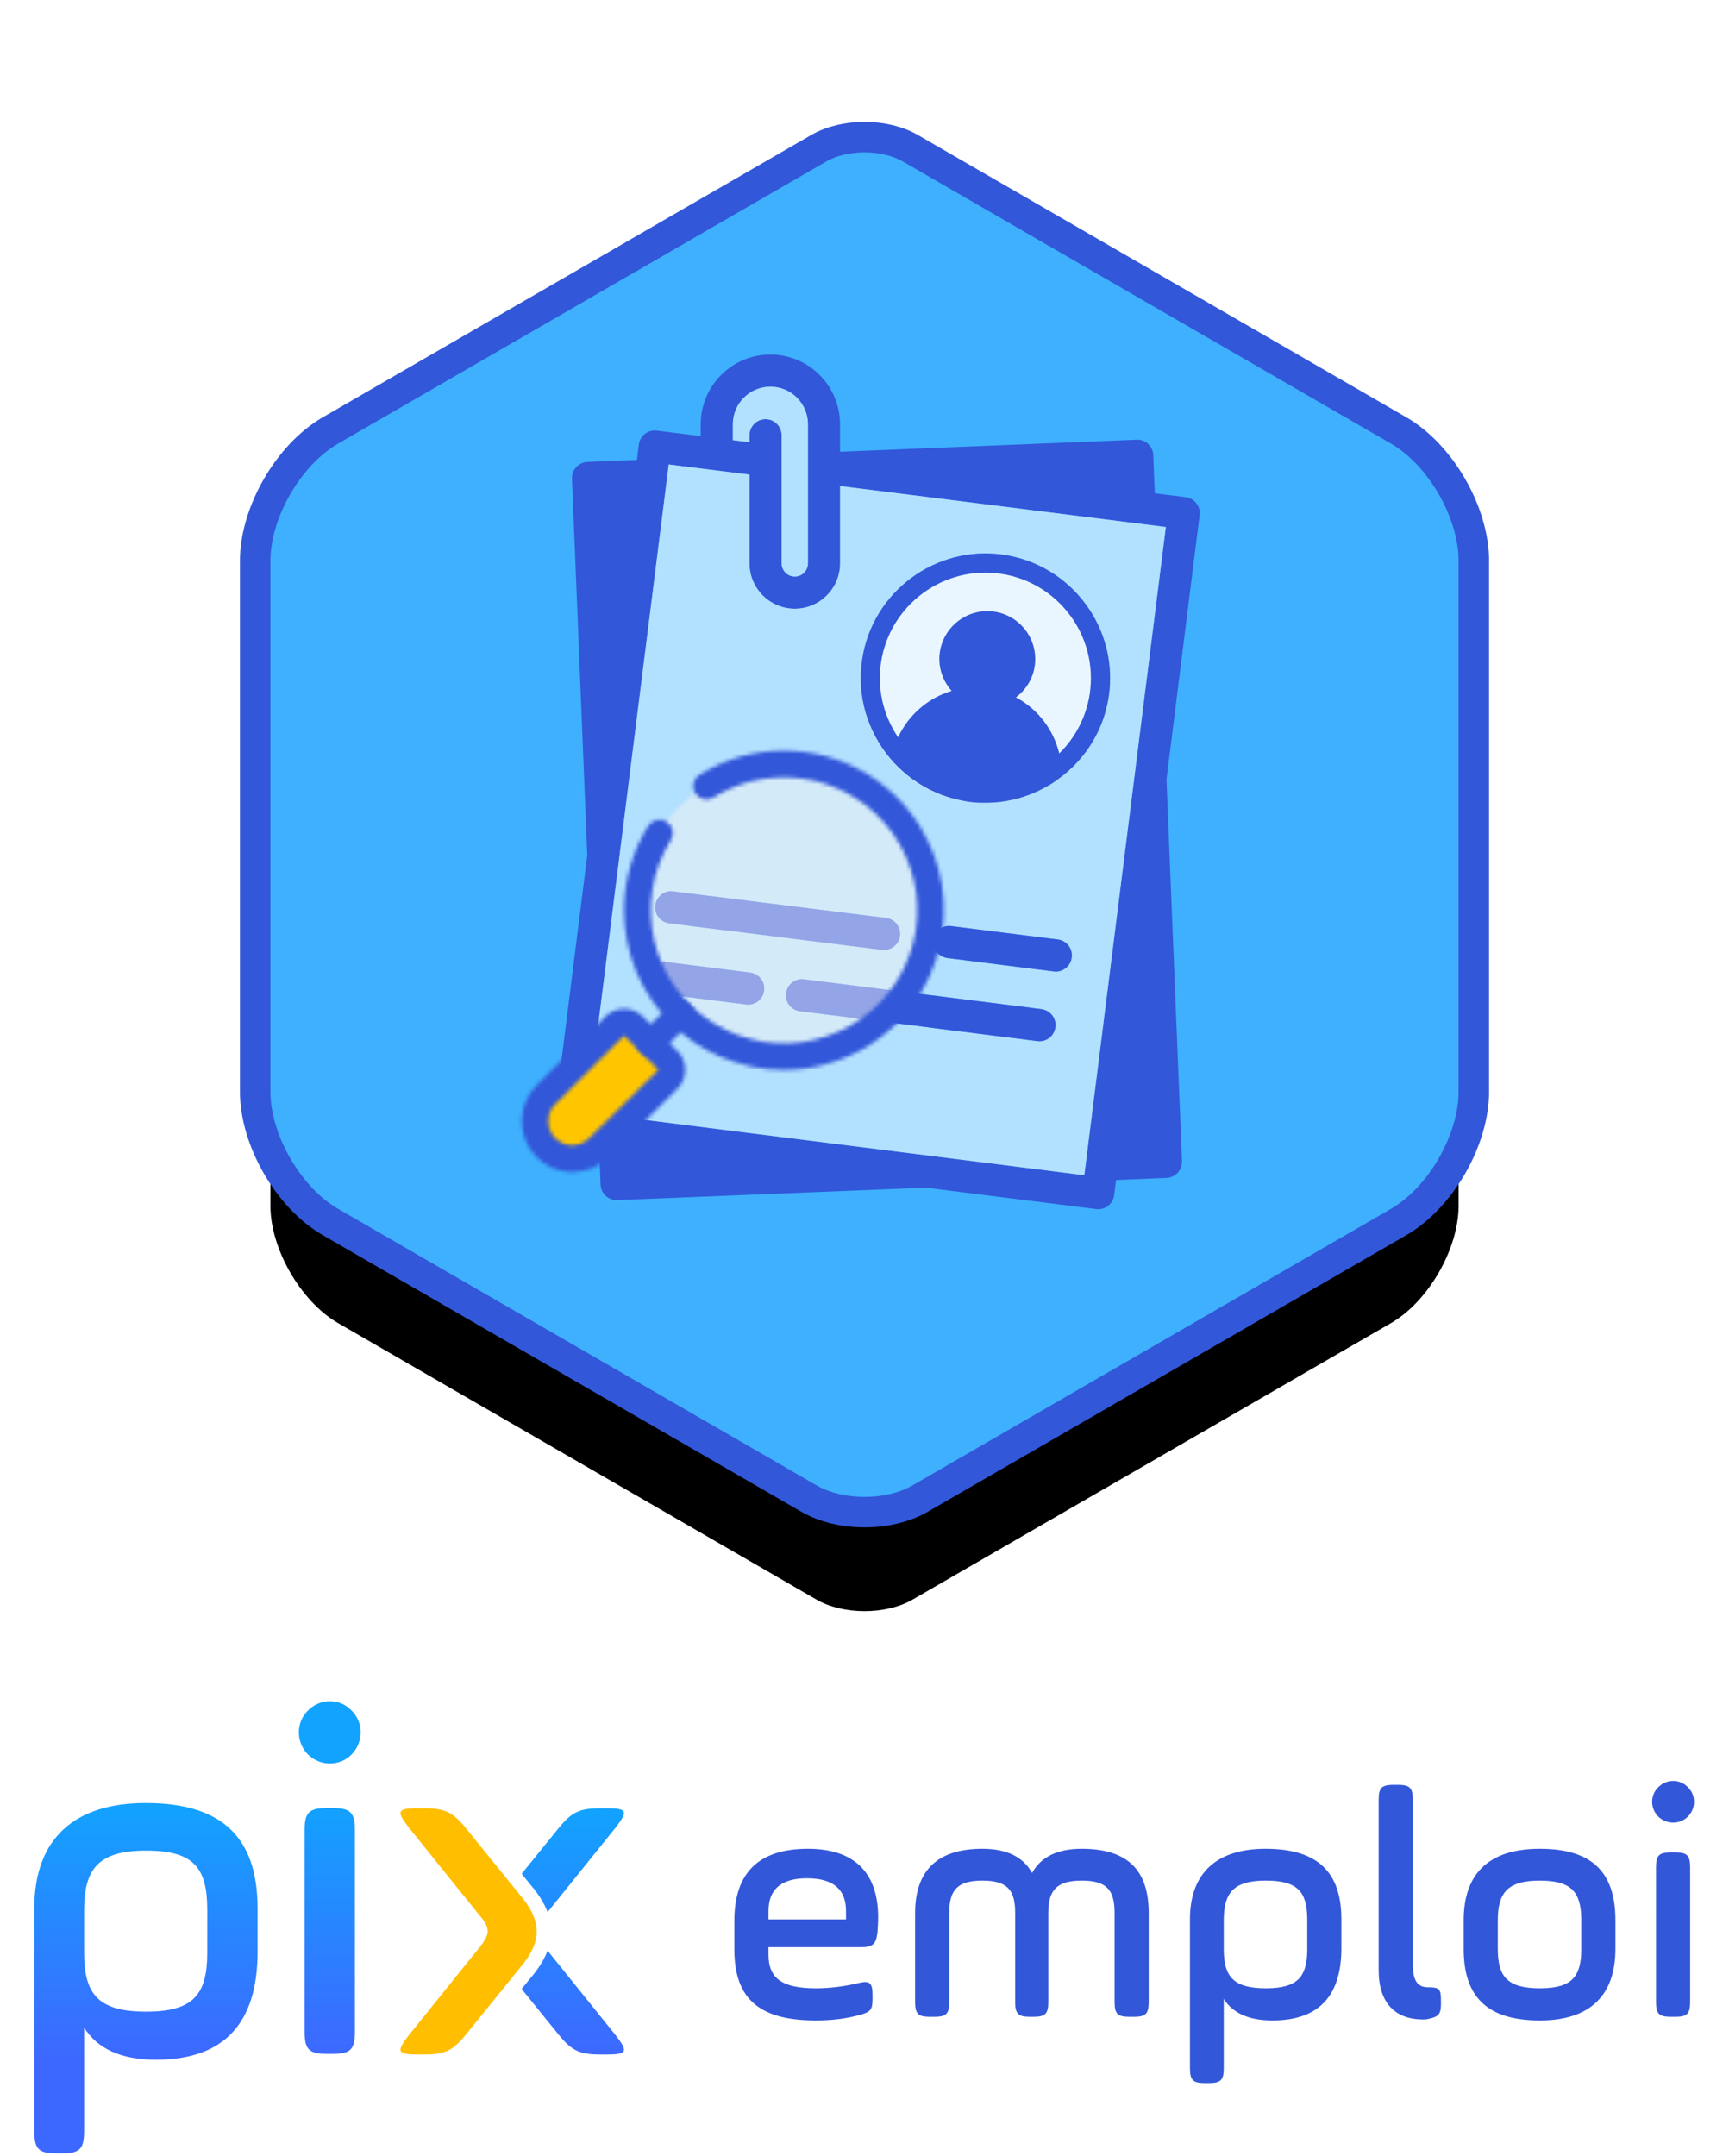 <?xml version="1.0" encoding="UTF-8"?>
<svg width="454px" height="566px" viewBox="0 0 454 566" version="1.1" xmlns="http://www.w3.org/2000/svg" xmlns:xlink="http://www.w3.org/1999/xlink">
    <!-- Generator: Sketch 59.1 (86144) - https://sketch.com -->
    <title>Group Copy 4</title>
    <desc>Created with Sketch.</desc>
    <defs>
        <path d="M228.704,3.035 C223.16,-0.173 214.116,-0.173 208.571,3.035 L80.377,77.113 C70.596,82.769 62.627,96.593 62.627,107.905 L62.627,247.197 C62.627,258.528 70.596,272.333 80.377,277.989 L206.042,350.611 C209.52,352.616 214.074,353.629 218.648,353.629 C223.202,353.629 227.755,352.616 231.234,350.611 L356.898,277.989 C366.68,272.333 374.627,258.528 374.627,247.197 L374.627,107.905 C374.627,96.593 366.68,82.769 356.898,77.113 L228.704,3.035 Z" id="path-1"></path>
        <filter x="-37.8%" y="-25.5%" width="175.6%" height="166.9%" filterUnits="objectBoundingBox" id="filter-3">
            <feMorphology radius="8" operator="dilate" in="SourceAlpha" result="shadowSpreadOuter1"></feMorphology>
            <feOffset dx="0" dy="2" in="shadowSpreadOuter1" result="shadowOffsetOuter1"></feOffset>
            <feGaussianBlur stdDeviation="2" in="shadowOffsetOuter1" result="shadowBlurOuter1"></feGaussianBlur>
            <feComposite in="shadowBlurOuter1" in2="SourceAlpha" operator="out" result="shadowBlurOuter1"></feComposite>
            <feColorMatrix values="0 0 0 0 0.258   0 0 0 0 0.435   0 0 0 0 1  0 0 0 1 0" type="matrix" in="shadowBlurOuter1" result="shadowMatrixOuter1"></feColorMatrix>
            <feMorphology radius="8" operator="dilate" in="SourceAlpha" result="shadowSpreadOuter2"></feMorphology>
            <feOffset dx="0" dy="28" in="shadowSpreadOuter2" result="shadowOffsetOuter2"></feOffset>
            <feGaussianBlur stdDeviation="32" in="shadowOffsetOuter2" result="shadowBlurOuter2"></feGaussianBlur>
            <feComposite in="shadowBlurOuter2" in2="SourceAlpha" operator="out" result="shadowBlurOuter2"></feComposite>
            <feColorMatrix values="0 0 0 0 0.239   0 0 0 0 0.408   0 0 0 0 1  0 0 0 0.26 0" type="matrix" in="shadowBlurOuter2" result="shadowMatrixOuter2"></feColorMatrix>
            <feMerge>
                <feMergeNode in="shadowMatrixOuter1"></feMergeNode>
                <feMergeNode in="shadowMatrixOuter2"></feMergeNode>
            </feMerge>
        </filter>
        <linearGradient x1="50%" y1="0%" x2="50%" y2="100%" id="linearGradient-4">
            <stop stop-color="#12A3FF" offset="0%"></stop>
            <stop stop-color="#3D68FF" offset="100%"></stop>
        </linearGradient>
        <linearGradient x1="50%" y1="0%" x2="50%" y2="73.049%" id="linearGradient-5">
            <stop stop-color="#12A3FF" offset="0%"></stop>
            <stop stop-color="#3D68FF" offset="100%"></stop>
        </linearGradient>
        <linearGradient x1="50%" y1="28.362%" x2="50%" y2="100%" id="linearGradient-6">
            <stop stop-color="#12A3FF" offset="0%"></stop>
            <stop stop-color="#3D68FF" offset="100%"></stop>
        </linearGradient>
        <path d="M170.161,172.166 C155.071,187.073 155.071,211.241 170.161,226.15 L170.161,226.15 C185.248,241.056 209.713,241.056 224.799,226.15 L224.799,226.15 C239.889,211.241 239.889,187.073 224.799,172.166 L224.799,172.166 C217.256,164.712 207.368,160.986 197.481,160.986 L197.481,160.986 C187.591,160.986 177.705,164.712 170.161,172.166 L170.161,172.166 Z" id="path-7"></path>
        <path d="M152.95,229.969 L141.307,241.307 L134.76,247.715 C130.874,251.53 130.874,257.687 134.76,261.5 L134.76,261.5 C136.504,263.206 138.839,264.213 141.307,264.327 L141.307,264.327 L141.839,264.327 C144.495,264.329 147.043,263.299 148.917,261.467 L148.917,261.467 L167.107,243.754 C167.115,243.746 167.12,243.74 167.128,243.733 L167.128,243.733 C168.506,242.382 168.494,240.201 167.107,238.859 L167.107,238.859 L157.976,229.969 C157.97,229.962 157.963,229.954 157.955,229.948 L157.955,229.948 C157.267,229.281 156.367,228.949 155.464,228.949 L155.464,228.949 C154.554,228.949 153.644,229.289 152.95,229.969 L152.95,229.969 Z" id="path-9"></path>
        <path d="M175.298,164.045 C173.656,165.069 173.155,167.226 174.179,168.865 L174.179,168.865 C175.203,170.503 177.363,171.003 179.007,169.981 L179.007,169.981 C190.321,162.962 204.651,162.962 215.964,169.981 L215.964,169.981 C232.374,180.167 237.401,201.694 227.195,218.066 L227.195,218.066 C216.99,234.442 195.415,239.458 179.007,229.274 L179.007,229.274 C162.599,219.09 157.569,197.561 167.776,181.189 L167.776,181.189 C168.8,179.551 168.298,177.393 166.657,176.37 L166.657,176.37 C165.015,175.35 162.851,175.848 161.829,177.489 L161.829,177.489 L161.829,177.488 C157.683,184.132 155.489,191.802 155.491,199.628 L155.491,199.628 C155.493,222.766 174.293,241.521 197.481,241.518 L197.481,241.518 C205.316,241.516 212.992,239.327 219.644,235.198 L219.644,235.198 C239.336,222.979 245.37,197.145 233.125,177.497 L233.125,177.497 C225.171,164.735 211.461,157.722 197.431,157.722 L197.431,157.722 C189.863,157.722 182.201,159.764 175.298,164.045 L175.298,164.045 Z" id="path-11"></path>
        <path d="M150.528,227.553 L132.544,245.532 C127.359,250.78 127.359,259.207 132.544,264.454 L132.544,264.454 C134.841,266.751 137.904,268.131 141.149,268.332 L141.149,268.332 L142.025,268.332 C145.58,268.33 148.991,266.924 151.506,264.42 L151.506,264.42 L169.492,246.476 C169.503,246.463 169.516,246.448 169.532,246.435 L169.532,246.435 C172.252,243.695 172.233,239.275 169.492,236.56 L169.492,236.56 L160.465,227.553 C160.452,227.537 160.436,227.526 160.423,227.513 L160.423,227.513 C159.059,226.162 157.277,225.487 155.494,225.487 L155.494,225.487 C153.695,225.487 151.896,226.177 150.528,227.553 L150.528,227.553 Z M137.452,259.442 C134.982,256.945 135.009,252.919 137.511,250.455 L137.511,250.455 L155.494,232.51 L164.523,241.518 L146.397,259.393 C145.25,260.578 143.678,261.268 142.025,261.314 L142.025,261.314 L141.501,261.314 C139.97,261.196 138.531,260.531 137.452,259.442 L137.452,259.442 Z" id="path-13"></path>
        <path d="M167.776,224.305 L160.009,232.055 C160.001,232.063 159.995,232.069 159.99,232.076 L159.99,232.076 C158.627,233.446 158.637,235.656 160.009,237.014 L160.009,237.014 C160.67,237.668 161.563,238.031 162.492,238.025 L162.492,238.025 C163.423,238.031 164.318,237.668 164.977,237.014 L164.977,237.014 L172.744,229.262 C174.116,227.894 174.116,225.675 172.744,224.305 L172.744,224.305 C172.059,223.621 171.158,223.278 170.259,223.278 L170.259,223.278 C169.361,223.278 168.462,223.621 167.776,224.305 L167.776,224.305 Z" id="path-15"></path>
    </defs>
    <g id="Page-1" stroke="none" stroke-width="1" fill="none" fill-rule="evenodd">
        <g id="Artboard-Copy-40" transform="translate(-1931, -95)">
            <g id="Group-Copy-4" transform="translate(1939, 134)">
                <g id="Group-5">
                    <g id="ELEMENT">
                        <g id="Group-6">
                            <g id="Group-2" transform="translate(0.373, 0.371)">
                                <mask id="mask-2" fill="white">
                                    <use xlink:href="#path-1"></use>
                                </mask>
                                <g id="Mask">
                                    <use fill="black" fill-opacity="1" filter="url(#filter-3)" xlink:href="#path-1"></use>
                                    <path stroke="#3257D9" stroke-width="8" d="M230.707,-0.427 L230.705,-0.428 L358.9,73.65 C369.913,80.019 378.627,95.159 378.627,107.905 L378.627,247.197 C378.627,259.956 369.919,275.081 358.899,281.452 L233.231,354.077 C229.19,356.406 223.989,357.629 218.648,357.629 C213.289,357.629 208.088,356.407 204.04,354.074 L78.375,281.452 C67.351,275.078 58.627,259.95 58.627,247.197 L58.627,107.905 C58.627,95.165 67.357,80.021 78.376,73.65 L206.568,-0.427 C213.352,-4.352 223.924,-4.352 230.707,-0.427 Z" fill="#3EB0FE" fill-rule="evenodd"></path>
                                </g>
                                <g id="Group-3" transform="translate(0.627, 406.629)">
                                    <path d="M221.586,57.4 C221.586,45.568 215.235,39.391 203.142,39.391 C190.266,39.391 183.828,45.655 183.828,58.27 L183.828,65.839 C183.828,78.976 190.614,84.457 205.23,84.457 C209.063,84.457 212.591,84.075 215.884,83.238 L217,82.942 C219.639,82.212 220.107,81.522 220.107,78.802 L220.107,77.671 C220.107,74.7 219.362,73.965 216.74,74.578 L216.54,74.626 C212.538,75.583 208.797,76.018 205.23,76.018 C196.443,76.018 192.789,73.495 192.789,67.144 L192.789,65.23 L216.975,65.23 C220.194,65.23 221.064,64.447 221.412,61.228 C221.499,59.923 221.586,58.705 221.586,57.4 Z M192.789,55.747 C192.789,50.005 196.182,47.134 202.881,47.134 C209.754,47.134 213.147,50.005 213.147,55.747 L213.147,57.922 L192.789,57.922 L192.789,55.747 Z M240.251,79.585 L240.251,56.269 C240.251,50.353 242.252,47.743 248.951,47.743 C255.65,47.743 257.564,50.353 257.564,56.269 L257.564,79.585 C257.564,82.641 258.31,83.46 261.254,83.499 L262.349,83.5 C265.481,83.5 266.264,82.717 266.264,79.585 L266.264,56.269 C266.264,50.353 268.352,47.743 275.051,47.743 C281.75,47.743 283.664,50.353 283.664,56.269 L283.664,79.585 C283.664,82.641 284.41,83.46 287.354,83.499 L288.71,83.5 C291.842,83.5 292.625,82.717 292.625,79.585 L292.625,56.269 C292.625,45.133 287.231,39.391 275.051,39.391 C268.7,39.391 264.35,41.479 262.001,45.742 C259.652,41.479 255.302,39.391 248.951,39.391 C237.206,39.391 231.29,45.046 231.29,56.269 L231.29,79.585 C231.29,82.641 232.036,83.46 234.98,83.499 L236.336,83.5 C239.468,83.5 240.251,82.717 240.251,79.585 Z M303.46,57.922 L303.46,96.985 C303.46,100.041 304.206,100.86 307.15,100.899 L308.419,100.9 C311.475,100.9 312.295,100.155 312.333,97.21 L312.334,78.802 C314.683,82.543 318.946,84.457 325.123,84.457 C337.216,84.457 343.219,78.106 343.219,65.491 L343.219,57.922 C343.219,45.307 336.781,39.391 323.296,39.391 C310.768,39.391 303.46,45.481 303.46,57.922 Z M334.257,57.877 L334.258,65.665 L334.252,66.281 C334.116,73.044 331.655,75.933 323.741,76.016 L323.383,76.018 C314.894,76.018 312.405,72.975 312.336,65.972 L312.334,58.183 C312.334,50.875 314.944,47.743 323.383,47.743 C331.875,47.743 334.193,50.787 334.257,57.877 L334.257,57.877 Z M353.011,71.32 C353.011,79.978 357.487,84.075 364.276,84.193 L364.582,84.196 C365.017,84.196 365.452,84.196 365.8,84.109 L366.246,84.011 C368.673,83.453 369.33,82.858 369.365,80.335 L369.367,79.237 C369.367,76.266 368.953,75.78 366.266,75.758 L366.061,75.757 C363.277,75.757 361.972,74.191 361.972,69.58 L361.972,26.515 C361.972,23.383 361.189,22.6 358.057,22.6 L356.926,22.6 L356.484,22.606 C353.719,22.682 353.011,23.536 353.011,26.515 L353.011,71.32 Z M406.213,57.872 L406.215,65.665 C406.215,72.869 403.848,75.93 395.698,76.016 L395.34,76.018 C386.727,76.018 384.291,72.886 384.291,65.665 L384.291,58.183 C384.291,50.875 386.901,47.743 395.34,47.743 C403.658,47.743 406.144,50.786 406.213,57.872 L406.213,57.872 Z M395.34,84.457 C408.651,84.457 415.176,77.758 415.176,65.665 L415.176,58.183 C415.176,45.655 409.173,39.391 395.34,39.391 C381.855,39.391 375.33,46.003 375.33,58.183 L375.33,65.665 C375.33,78.193 381.42,84.457 395.34,84.457 Z M425.839,44.038 L425.837,79.585 C425.837,82.641 426.582,83.46 429.527,83.499 L430.883,83.5 C434.015,83.5 434.798,82.717 434.798,79.585 L434.798,44.263 L434.792,43.821 C434.716,41.056 433.862,40.348 430.883,40.348 L429.752,40.348 L429.31,40.354 C426.617,40.428 425.875,41.241 425.839,44.038 Z M426.446,30.952 C424.271,28.777 424.271,25.297 426.446,23.209 C428.561,21.094 431.909,21.036 434.012,23.033 L434.189,23.209 C436.364,25.297 436.364,28.777 434.189,30.952 C432.101,33.04 428.621,33.04 426.446,30.952 Z" id="emploi" fill="#3257D9" fill-rule="nonzero"></path>
                                    <path d="M134.787,66.14 L152.687,88.375 C155.936,92.611 155.781,93.395 150.367,93.395 L150.367,93.395 L148.51,93.395 C143.095,93.395 141.084,92.297 137.835,88.375 L137.835,88.375 L127.974,76.202 L130.326,73.3 C132.418,70.845 133.905,68.475 134.787,66.14 Z M150.617,28.764 C155.785,28.788 155.885,29.614 152.687,33.783 L152.687,33.783 L134.787,56.018 C133.905,53.683 132.418,51.313 130.326,48.858 L127.974,45.955 L137.835,33.783 C141.012,29.948 143.005,28.813 148.154,28.765 L148.51,28.763 Z" id="Combined-Shape" fill="url(#linearGradient-4)"></path>
                                    <path d="M127.451,93.395 C132.865,93.395 133.02,92.611 129.771,88.375 L111.206,65.315 C109.814,63.589 109.04,62.177 109.04,61.079 C109.04,59.824 109.814,58.412 111.206,56.844 L129.771,33.783 C133.02,29.547 132.865,28.763 127.451,28.763 L125.594,28.763 C120.179,28.763 118.168,29.861 114.919,33.783 L100.686,51.353 C94.652,58.412 94.652,63.746 100.686,70.805 L114.919,88.375 C118.168,92.297 120.179,93.395 125.594,93.395 L127.451,93.395 Z" id="Page-1" fill="#FFBE00" transform="translate(114.044, 61.079) scale(-1, 1) translate(-114.044, -61.079) "></path>
                                    <path d="M-8.52651283e-13,113.506 C-8.52651283e-13,118.19 1.155,119.361 5.774,119.361 L7.313,119.361 C11.933,119.361 13.087,118.19 13.087,113.506 L13.087,86.315 C16.552,91.91 22.839,94.772 31.949,94.772 C49.783,94.772 58.637,85.274 58.637,66.41 L58.637,55.091 C58.637,36.226 49.142,27.379 29.254,27.379 C10.778,27.379 -8.52651283e-13,36.486 -8.52651283e-13,55.091 L-8.52651283e-13,113.506 Z M45.421,66.67 C45.421,77.598 41.828,82.152 29.383,82.152 C16.68,82.152 13.087,77.468 13.087,66.67 L13.087,55.481 C13.087,44.552 16.937,39.869 29.383,39.869 C42.085,39.869 45.421,44.552 45.421,55.481 L45.421,66.67 Z" id="Fill-1" fill="url(#linearGradient-5)"></path>
                                    <path d="M70.978,87.384 C70.978,92.068 72.133,93.239 76.752,93.239 L78.42,93.239 C83.039,93.239 84.194,92.068 84.194,87.384 L84.194,34.563 C84.194,29.879 83.039,28.708 78.42,28.708 L76.752,28.708 C72.133,28.708 70.978,29.879 70.978,34.563 L70.978,87.384 Z M71.876,14.657 C75.084,17.78 80.216,17.78 83.296,14.657 C86.504,11.405 86.504,6.201 83.296,3.078 C80.216,-0.174 75.084,-0.174 71.876,3.078 C68.669,6.201 68.669,11.405 71.876,14.657 L71.876,14.657 Z" id="Fill-2" fill="url(#linearGradient-6)"></path>
                                </g>
                                <path d="M203.779,108.529 L203.779,89.814 L203.779,76.685 L203.779,72.011 C203.779,66.558 199.352,62.15 193.918,62.15 C188.484,62.15 184.057,66.558 184.057,72.011 L184.057,76.191 L188.427,76.742 L188.427,74.899 C188.427,72.581 190.308,70.681 192.645,70.681 C194.963,70.681 196.863,72.581 196.863,74.899 L196.863,108.529 C196.863,110.448 198.421,112.006 200.321,112.006 C202.221,112.006 203.779,110.448 203.779,108.529 L203.779,108.529 Z M276.34,269.174 L297.753,98.991 L212.215,88.237 L212.215,89.814 L212.215,108.529 C212.215,115.103 206.876,120.442 200.321,120.442 C193.766,120.442 188.427,115.103 188.427,108.529 L188.427,85.235 L167.223,82.575 L145.81,252.739 L276.34,269.174 Z M302.978,91.163 C305.277,91.448 306.911,93.557 306.626,95.875 L297.924,165.263 L301.99,265.488 C302.028,266.609 301.629,267.692 300.869,268.528 C300.109,269.345 299.045,269.839 297.943,269.877 L284.681,270.428 L284.187,274.418 C284.054,275.539 283.465,276.527 282.591,277.211 C281.85,277.8 280.938,278.104 280.007,278.104 C279.836,278.104 279.646,278.104 279.475,278.066 L234.73,272.442 L153.733,275.71 L153.543,275.71 C152.498,275.71 151.472,275.33 150.693,274.589 C149.857,273.829 149.382,272.784 149.325,271.663 L148.926,261.631 L140.585,260.586 C138.286,260.301 136.633,258.192 136.937,255.874 L145.829,185.156 L141.82,86.299 C141.725,83.962 143.53,82.005 145.867,81.91 L158.882,81.378 L159.376,77.35 C159.528,76.229 160.098,75.222 160.972,74.538 C161.865,73.854 162.986,73.55 164.088,73.683 L175.621,75.127 L175.621,72.011 C175.621,61.922 183.829,53.714 193.918,53.714 C203.988,53.714 212.196,61.922 212.196,72.011 L212.196,76.685 L212.196,79.231 L290.058,76.077 C292.433,75.944 294.352,77.787 294.447,80.105 L294.846,90.137 L302.978,91.163 Z" id="Fill-1" fill="#3257D9"></path>
                                <path d="M192.265,220.686 C192.569,218.387 190.935,216.278 188.617,215.974 L165.532,213.065 C163.233,212.725 161.124,214.416 160.82,216.734 C160.535,219.033 162.188,221.14 164.487,221.444 L187.572,224.353 C187.743,224.37 187.914,224.391 188.104,224.391 C190.194,224.391 191.999,222.833 192.265,220.686 L192.265,220.686 Z M227.947,206.341 C228.232,204.021 226.598,201.914 224.28,201.629 L171.422,195.036 L168.401,194.656 C166.102,194.314 163.974,196.005 163.689,198.321 C163.385,200.641 165.038,202.731 167.356,203.035 L182.195,204.895 L182.385,204.895 L223.235,210.008 C223.425,210.027 223.596,210.027 223.767,210.027 C225.857,210.027 227.681,208.467 227.947,206.341 L227.947,206.341 Z M268.74,230.3 C269.044,228.001 267.41,225.89 265.092,225.588 L262.09,225.208 L262.09,225.189 L202.734,217.741 C200.454,217.437 198.326,219.09 198.022,221.408 C197.737,223.726 199.371,225.835 201.689,226.118 L236.041,230.433 C236.06,230.433 236.079,230.452 236.098,230.452 L264.028,233.965 C264.218,233.986 264.389,234.005 264.56,234.005 C266.669,234.005 268.474,232.445 268.74,230.3 L268.74,230.3 Z M273.034,212.003 C273.338,209.685 271.704,207.576 269.386,207.291 L241.437,203.776 C239.138,203.434 237.029,205.125 236.725,207.441 C236.44,209.74 238.074,211.851 240.392,212.155 L268.322,215.668 C268.512,215.689 268.683,215.708 268.854,215.708 C270.944,215.708 272.768,214.15 273.034,212.003 L273.034,212.003 Z M282.952,141.95 C284.738,123.976 271.59,107.902 253.635,106.095 C235.68,104.311 219.587,117.459 217.801,135.414 C216.813,145.14 220.252,154.281 226.427,160.95 C226.446,160.967 226.446,160.988 226.465,161.007 C226.503,161.043 226.56,161.083 226.598,161.119 C227.852,162.451 229.22,163.665 230.683,164.788 C230.816,164.883 230.949,164.978 231.063,165.071 C232.507,166.137 234.046,167.066 235.661,167.904 C235.832,167.98 235.984,168.056 236.155,168.132 C237.751,168.911 239.423,169.576 241.152,170.068 C241.323,170.127 241.494,170.165 241.665,170.203 C243.432,170.695 245.237,171.077 247.099,171.265 C248.98,171.438 250.823,171.438 252.647,171.305 C252.818,171.286 253.008,171.286 253.179,171.286 C254.984,171.134 256.751,170.811 258.461,170.374 C258.632,170.315 258.822,170.279 258.993,170.241 C260.741,169.745 262.432,169.139 264.047,168.379 C264.199,168.32 264.332,168.244 264.484,168.168 C266.137,167.37 267.733,166.46 269.215,165.394 C269.272,165.358 269.31,165.339 269.367,165.301 C269.386,165.282 269.386,165.263 269.405,165.242 C276.796,159.962 281.964,151.659 282.952,141.95 L282.952,141.95 Z M297.753,98.991 L276.34,269.174 L145.81,252.739 L167.223,82.575 L188.427,85.235 L188.427,108.529 C188.427,115.103 193.766,120.44 200.321,120.44 C206.876,120.44 212.215,115.103 212.215,108.529 L212.215,89.814 L212.215,88.237 L297.753,98.991 Z" id="Fill-3" fill="#B2E0FF"></path>
                                <path d="M282.927,138.779 C282.927,156.812 268.31,171.429 250.277,171.429 C232.244,171.429 217.627,156.812 217.627,138.779 C217.627,120.746 232.244,106.129 250.277,106.129 C268.31,106.129 282.927,120.746 282.927,138.779" id="Fill-1" fill="#E9F6FF"></path>
                                <path d="M277.935,141.437 C279.455,126.237 268.34,112.633 253.14,111.113 C237.921,109.591 224.336,120.708 222.797,135.908 C222.132,142.615 223.918,149.016 227.452,154.205 C230.207,148.258 235.375,143.85 241.512,142.026 C239.251,139.48 237.978,136.06 238.339,132.412 C239.042,125.515 245.217,120.44 252.133,121.143 C259.03,121.829 264.084,128.021 263.4,134.918 C263.039,138.566 261.101,141.684 258.384,143.715 C264.046,146.738 268.226,152.077 269.765,158.44 C274.23,154.053 277.27,148.142 277.935,141.437 M253.634,106.095 C271.589,107.902 284.737,123.976 282.951,141.95 C281.963,151.659 276.795,159.962 269.404,165.242 C269.385,165.263 269.385,165.282 269.366,165.301 C269.309,165.339 269.271,165.358 269.214,165.394 C267.732,166.46 266.136,167.37 264.483,168.168 C264.331,168.244 264.198,168.32 264.046,168.379 C262.431,169.139 260.74,169.745 258.992,170.241 C258.821,170.279 258.631,170.315 258.46,170.372 C256.75,170.811 254.983,171.134 253.178,171.286 C253.007,171.286 252.817,171.286 252.646,171.305 C250.822,171.438 248.979,171.438 247.098,171.265 C245.236,171.077 243.431,170.695 241.664,170.203 C241.493,170.165 241.322,170.127 241.151,170.068 C239.422,169.576 237.75,168.911 236.154,168.132 C235.983,168.056 235.831,167.98 235.66,167.904 C234.045,167.066 232.506,166.137 231.062,165.071 C230.948,164.978 230.815,164.883 230.682,164.788 C229.219,163.665 227.851,162.451 226.597,161.119 C226.559,161.083 226.502,161.043 226.464,161.007 C226.445,160.988 226.445,160.967 226.426,160.95 C220.251,154.281 216.812,145.14 217.8,135.414 C219.586,117.459 235.679,104.311 253.634,106.095" id="Fill-5" fill="#3257D9"></path>
                                <path d="M269.385,207.291 C271.703,207.575 273.337,209.685 273.033,212.002 C272.767,214.149 270.943,215.708 268.853,215.708 C268.682,215.708 268.511,215.689 268.321,215.669 L240.391,212.155 C238.073,211.85 236.439,209.741 236.724,207.442 C237.028,205.124 239.137,203.434 241.436,203.775 L269.385,207.291 Z" id="Fill-7" fill="#3257D9"></path>
                                <path d="M265.092,225.588 C267.41,225.89 269.044,228.001 268.74,230.298 C268.474,232.445 266.669,234.005 264.56,234.005 C264.389,234.005 264.218,233.986 264.028,233.965 L236.098,230.452 C236.079,230.452 236.06,230.433 236.041,230.433 L201.689,226.118 C199.371,225.835 197.737,223.726 198.022,221.408 C198.326,219.09 200.454,217.437 202.734,217.741 L262.09,225.189 L262.09,225.208 L265.092,225.588 Z" id="Fill-9" fill="#3257D9"></path>
                                <path d="M224.28,201.629 C226.598,201.914 228.232,204.023 227.947,206.341 C227.681,208.469 225.857,210.027 223.767,210.027 C223.596,210.027 223.425,210.027 223.235,210.008 L182.385,204.897 L182.195,204.897 L167.356,203.035 C165.038,202.731 163.385,200.641 163.689,198.323 C163.974,196.005 166.102,194.314 168.401,194.656 L171.422,195.036 L224.28,201.629 Z" id="Fill-11" fill="#3257D9"></path>
                                <path d="M203.779,89.814 L203.779,108.529 C203.779,110.447 202.221,112.006 200.321,112.006 C198.421,112.006 196.863,110.447 196.863,108.529 L196.863,74.898 C196.863,72.581 194.963,70.681 192.645,70.681 C190.308,70.681 188.427,72.581 188.427,74.898 L188.427,76.741 L184.057,76.191 L184.057,72.011 C184.057,66.558 188.484,62.149 193.918,62.149 C199.352,62.149 203.779,66.558 203.779,72.011 L203.779,76.685 L203.779,89.814 Z" id="Fill-13" fill="#B2E0FF"></path>
                                <path d="M188.617,215.973 C190.935,216.277 192.569,218.388 192.265,220.685 C191.999,222.832 190.194,224.392 188.104,224.392 C187.914,224.392 187.743,224.371 187.572,224.352 L164.487,221.445 C162.188,221.141 160.535,219.032 160.82,216.733 C161.124,214.417 163.233,212.724 165.532,213.066 L188.617,215.973 Z" id="Fill-15" fill="#3257D9"></path>
                                <mask id="mask-8" fill="white">
                                    <use xlink:href="#path-7"></use>
                                </mask>
                                <g id="Clip-19"></g>
                                <polygon id="Fill-18" fill-opacity="0.5" fill="#F4F4F4" mask="url(#mask-8)" points="154.189 241.983 240.772 241.983 240.772 156.331 154.189 156.331"></polygon>
                                <mask id="mask-10" fill="white">
                                    <use xlink:href="#path-9"></use>
                                </mask>
                                <g id="Clip-22"></g>
                                <polygon id="Fill-21" fill="#FFC600" mask="url(#mask-10)" points="127.19 268.984 172.809 268.984 172.809 224.294 127.19 224.294"></polygon>
                                <mask id="mask-12" fill="white">
                                    <use xlink:href="#path-11"></use>
                                </mask>
                                <g id="Clip-25"></g>
                                <polygon id="Fill-24" fill="#3257D9" mask="url(#mask-12)" points="150.836 246.173 244.118 246.173 244.118 153.067 150.836 153.067"></polygon>
                                <mask id="mask-14" fill="white">
                                    <use xlink:href="#path-13"></use>
                                </mask>
                                <g id="Clip-28"></g>
                                <polygon id="Fill-27" fill="#3257D9" mask="url(#mask-14)" points="124 272.983 176.214 272.983 176.214 220.832 124 220.832"></polygon>
                                <mask id="mask-16" fill="white">
                                    <use xlink:href="#path-15"></use>
                                </mask>
                                <g id="Clip-31"></g>
                                <polygon id="Fill-30" fill="#3257D9" mask="url(#mask-16)" points="154.318 242.68 178.427 242.68 178.427 218.624 154.318 218.624"></polygon>
                            </g>
                        </g>
                    </g>
                </g>
            </g>
        </g>
    </g>
</svg>